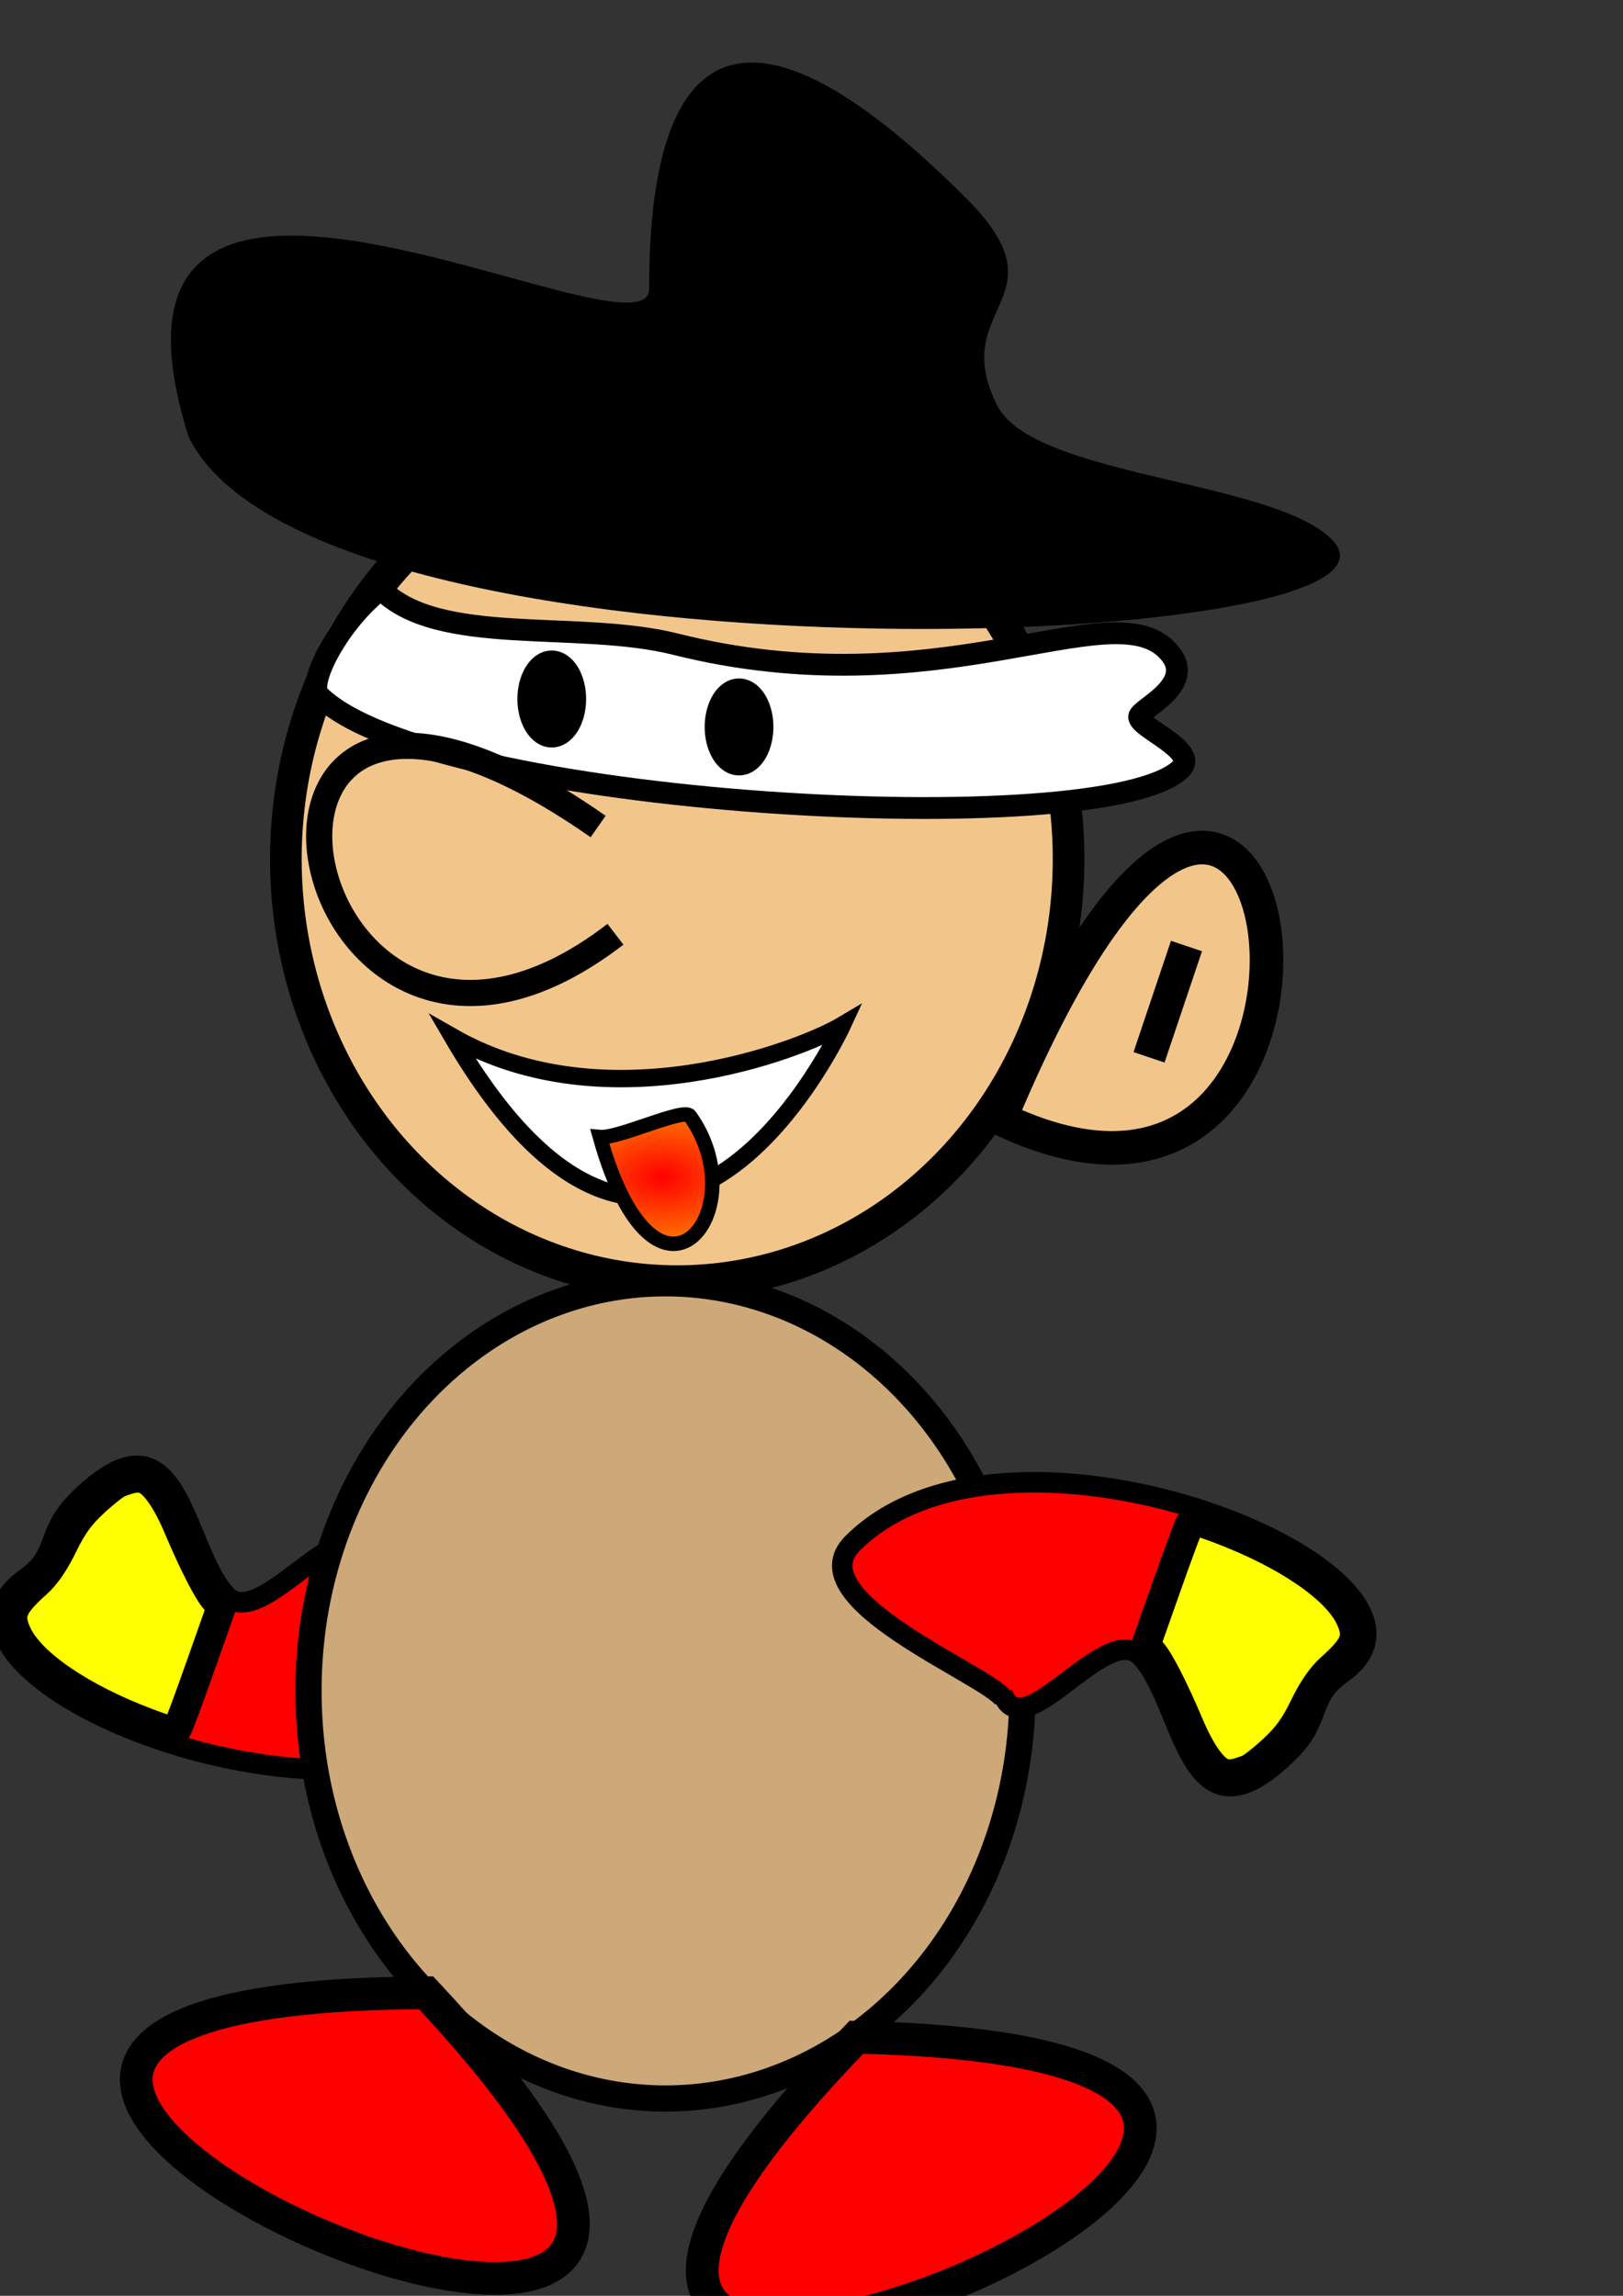 <?xml version="1.0" encoding="UTF-8" standalone="no"?>
<!-- Created with Inkscape (http://www.inkscape.org/) -->
<svg
    xmlns:osb="http://www.openswatchbook.org/uri/2009/osb"
    xmlns:dc="http://purl.org/dc/elements/1.1/"
    xmlns:cc="http://creativecommons.org/ns#"
    xmlns:rdf="http://www.w3.org/1999/02/22-rdf-syntax-ns#"
    xmlns:svg="http://www.w3.org/2000/svg"
    xmlns="http://www.w3.org/2000/svg"
    xmlns:xlink="http://www.w3.org/1999/xlink"
    xmlns:sodipodi="http://sodipodi.sourceforge.net/DTD/sodipodi-0.dtd"
    xmlns:inkscape="http://www.inkscape.org/namespaces/inkscape"
    xmlns:ns1="http://sozi.baierouge.fr"
    width="744.094"
    height="1052.362"
    id="svg2"
    version="1.1"
    inkscape:version="0.48.4 r9939"
    sodipodi:docname="babyface.svg"
  >
  <rect width="100%" height="100%" fill="#333333" stroke="none"/>
  <defs
      id="defs4"
    >
    <linearGradient
        id="linearGradient5360"
      >
      <stop
          style="stop-color:#000000;stop-opacity:1;"
          offset="0"
          id="stop5362"
      />
      <stop
          style="stop-color:#20201d;stop-opacity:1;"
          offset="1"
          id="stop5364"
      />
    </linearGradient
    >
    <linearGradient
        id="linearGradient3810"
        osb:paint="gradient"
      >
      <stop
          style="stop-color:#ff0000;stop-opacity:1;"
          offset="0"
          id="stop3812"
      />
      <stop
          style="stop-color:#ff8100;stop-opacity:1"
          offset="1"
          id="stop3814"
      />
    </linearGradient
    >
    <linearGradient
        id="linearGradient3802"
        osb:paint="gradient"
      >
      <stop
          style="stop-color:#ff0000;stop-opacity:1;"
          offset="0"
          id="stop3804"
      />
      <stop
          style="stop-color:#ae0048;stop-opacity:1;"
          offset="1"
          id="stop3806"
      />
    </linearGradient
    >
    <radialGradient
        inkscape:collect="always"
        xlink:href="#linearGradient3810"
        id="radialGradient5252"
        cx="306.083"
        cy="515.314"
        fx="306.083"
        fy="515.314"
        r="44.257"
        gradientTransform="matrix(1.166,-0.011,0.007,0.745,-56.771,159.052)"
        gradientUnits="userSpaceOnUse"
    />
    <linearGradient
        inkscape:collect="always"
        xlink:href="#linearGradient5360"
        id="linearGradient5368"
        x1="208.214"
        y1="201.648"
        x2="426.071"
        y2="201.648"
        gradientUnits="userSpaceOnUse"
    />
  </defs
  >
  <sodipodi:namedview
      id="base"
      pagecolor="#ffffff"
      bordercolor="#666666"
      borderopacity="1.0"
      inkscape:pageopacity="0.0"
      inkscape:pageshadow="2"
      inkscape:zoom="0.49497475"
      inkscape:cx="698.06043"
      inkscape:cy="458.78601"
      inkscape:document-units="px"
      inkscape:current-layer="layer1"
      showgrid="false"
      inkscape:window-width="1920"
      inkscape:window-height="1004"
      inkscape:window-x="-4"
      inkscape:window-y="-4"
      inkscape:window-maximized="1"
  />
  <g
      inkscape:label="Layer 1"
      inkscape:groupmode="layer"
      id="layer1"
    >
    <path
        sodipodi:type="arc"
        style="fill:#f2c68b;fill-opacity:1;stroke:#000000;stroke-width:13.554;stroke-linecap:butt;stroke-linejoin:miter;stroke-miterlimit:4;stroke-opacity:1;stroke-dasharray:none;stroke-dashoffset:0;opacity:1"
        id="path2996"
        sodipodi:cx="307.08636"
        sodipodi:cy="396.77319"
        sodipodi:rx="167.68532"
        sodipodi:ry="165.66502"
        d="m 474.772,396.773 a 167.685,165.665 0 1 1 -335.371,0 167.685,165.665 0 1 1 335.371,0 z"
        transform="matrix(1.07,0,0,1.172,-18.099,-71.243)"
    />
    <path
        style="fill:#ffffff;fill-opacity:1;stroke:#000000;stroke-width:10;stroke-linecap:butt;stroke-linejoin:miter;stroke-miterlimit:4;stroke-opacity:1;stroke-dasharray:none"
        d="m 174.644,270.06 c 26.163,26.647 90.356,14.004 134.967,25.193 120.386,30.192 198.893,-23.846 225.264,2.525 15.577,15.577 -12.627,27.099 -12.627,30.81 0,5.115 27.482,15.45 19.193,23.739 -34.572,34.572 -344.321,17.375 -395.215,-33.519 -5.753,-5.753 9.867,-34.593 28.417,-48.747 z"
        id="path5378"
        inkscape:connector-curvature="0"
        sodipodi:nodetypes="csssssc"
    />
    <path
        style="fill:#f2c68b;fill-opacity:1;stroke:#000000;stroke-width:15.4;stroke-linecap:butt;stroke-linejoin:miter;stroke-miterlimit:4;stroke-opacity:1;stroke-dasharray:none"
        d="m 458.571,512.719 c 189.315,90.899 133.883,-320.362 0,0 z"
        id="path3768"
        inkscape:connector-curvature="0"
    />
    <path
        style="fill:none;stroke:#000000;stroke-width:15;stroke-linecap:butt;stroke-linejoin:miter;stroke-miterlimit:4;stroke-opacity:1;stroke-dasharray:none"
        d="m 543.967,433.644 c -17.173,51.013 -17.173,51.013 -17.173,51.013"
        id="path3770"
        inkscape:connector-curvature="0"
    />
    <path
        sodipodi:type="arc"
        style="fill:#000000;fill-opacity:1;stroke:#000000;stroke-width:15;stroke-linecap:butt;stroke-linejoin:miter;stroke-miterlimit:4;stroke-opacity:1;stroke-dasharray:none;stroke-dashoffset:0"
        id="path3778"
        sodipodi:cx="342.5"
        sodipodi:cy="348.61218"
        sodipodi:rx="14.642858"
        sodipodi:ry="24.107143"
        d="m 357.143,348.612 a 14.643,24.107 0 1 1 -29.286,0 14.643,24.107 0 1 1 29.286,0 z"
        transform="matrix(0.711,0,0,0.703,95.308,88.144)"
    />
    <path
        transform="matrix(0.711,0,0,0.703,9.445,75.335)"
        d="m 357.143,348.612 a 14.643,24.107 0 1 1 -29.286,0 14.643,24.107 0 1 1 29.286,0 z"
        sodipodi:ry="24.107143"
        sodipodi:rx="14.642858"
        sodipodi:cy="348.61218"
        sodipodi:cx="342.5"
        id="path3782"
        style="fill:#000000;fill-opacity:1;stroke:#000000;stroke-width:15;stroke-linecap:butt;stroke-linejoin:miter;stroke-miterlimit:4;stroke-opacity:1;stroke-dasharray:none;stroke-dashoffset:0"
        sodipodi:type="arc"
    />
    <path
        style="fill:#ffffff;fill-opacity:1;stroke:#000000;stroke-width:7.972;stroke-linecap:butt;stroke-linejoin:miter;stroke-miterlimit:4;stroke-opacity:1;stroke-dasharray:none"
        d="m 207.441,475.279 c 70.737,40.388 159.512,6.087 178.784,-5.403 0,0 -80.295,174.101 -178.784,5.403 z"
        id="path5256"
        inkscape:connector-curvature="0"
        sodipodi:nodetypes="csc"
    />
    <path
        style="fill:url(#radialGradient5252);fill-opacity:1;stroke:#000000;stroke-width:6.636;stroke-linecap:butt;stroke-linejoin:miter;stroke-miterlimit:4;stroke-opacity:1;stroke-dasharray:none"
        d="m 275.047,521.206 c 25.89,92.264 72.177,33.554 41.234,-9.69 -2.757,-3.853 -32.693,10.464 -41.234,9.69 z"
        id="path3792"
        inkscape:connector-curvature="0"
        sodipodi:nodetypes="csc"
    />
    <path
        style="fill:none;stroke:#000000;stroke-width:12;stroke-linecap:butt;stroke-linejoin:miter;stroke-miterlimit:4;stroke-opacity:1;stroke-dasharray:none"
        d="m 274.219,378.864 c -198.291,-138.568 -142.494,165.168 7.943,49.395"
        id="path5254"
        inkscape:connector-curvature="0"
    />
    <g
        id="g5318"
        transform="matrix(1,0,0,-1,2,1463.917)"
      >
      <path
          sodipodi:nodetypes="cssssc"
          inkscape:connector-curvature="0"
          id="path5262-5"
          d="m 164.743,751.922 c 7.764,-11.302 94.961,-45.45 69.195,-71.216 -73.33,-73.33 -286.436,15.599 -224.254,59.599 15.632,11.061 9.01,20.779 23.739,35.508 47.594,47.594 47.905,-22.803 68.69,-43.589 15.924,-15.924 54.164,43.336 63.135,17.173"
          style="fill:#ff0000;stroke:#000000;stroke-width:9.4;stroke-linecap:butt;stroke-linejoin:miter;stroke-miterlimit:4;stroke-opacity:1;stroke-dasharray:none"
      />
      <path
          inkscape:connector-curvature="0"
          id="path5295-2"
          d="m 64.461,785.787 c 4.588,-1.831 10.12,-9.881 15.408,-22.419 6.747,-15.998 13.527,-29.227 16.817,-32.813 l 2.836,-3.092 -9.528,-26.999 c -5.24,-14.849 -10.078,-27.889 -10.75,-28.977 -1.001,-1.62 -3.503,-1.117 -13.821,2.78 -30.117,11.375 -53.099,27.012 -59.488,40.476 -4.211,8.874 -2.645,12.975 8.887,23.285 4.198,3.753 8.188,9.551 12.023,17.469 4.32,8.919 7.853,13.808 14.277,19.755 4.695,4.347 9.892,8.41 11.548,9.029 6.344,2.371 8.826,2.687 11.79,1.505 l 0,0 z"
          style="fill:#ffff00;fill-opacity:1;fill-rule:nonzero;stroke:#000000;stroke-width:13.429;stroke-linecap:butt;stroke-linejoin:miter;stroke-miterlimit:4;stroke-opacity:1;stroke-dasharray:none;stroke-dashoffset:0"
      />
    </g
    >
    <path
        sodipodi:type="arc"
        style="opacity:1;fill:#cda879;fill-opacity:1;fill-rule:nonzero;stroke:#000000;stroke-width:12;stroke-linecap:butt;stroke-linejoin:miter;stroke-miterlimit:4;stroke-opacity:1;stroke-dasharray:none;stroke-dashoffset:0"
        id="path5260"
        sodipodi:cx="261.62952"
        sodipodi:cy="771.03473"
        sodipodi:rx="163.64471"
        sodipodi:ry="186.37314"
        d="m 425.274,771.035 a 163.645,186.373 0 1 1 -327.289,0 163.645,186.373 0 1 1 327.289,0 z"
        transform="translate(43.477,4.041)"
    />
    <path
        style="fill:none;stroke:#000000;stroke-width:9.4;stroke-linecap:butt;stroke-linejoin:miter;stroke-opacity:1;stroke-miterlimit:4;stroke-dasharray:none"
        d="M 537.857,695.934 515,760.219"
        id="path5264"
        inkscape:connector-curvature="0"
    />
    <g
        id="g5322"
        transform="translate(4,-4)"
      >
      <path
          sodipodi:nodetypes="cssssc"
          inkscape:connector-curvature="0"
          id="path5262"
          d="m 456.084,782.651 c -7.764,-11.302 -94.961,-45.45 -69.195,-71.216 73.33,-73.33 286.436,15.599 224.254,59.599 -15.632,11.061 -9.01,20.779 -23.739,35.508 -47.594,47.594 -47.905,-22.803 -68.69,-43.589 -15.924,-15.924 -54.164,43.336 -63.135,17.173"
          style="fill:#ff0000;stroke:#000000;stroke-width:9.4;stroke-linecap:butt;stroke-linejoin:miter;stroke-miterlimit:4;stroke-opacity:1;stroke-dasharray:none"
      />
      <path
          inkscape:connector-curvature="0"
          id="path5295"
          d="m 556.366,816.516 c -4.588,-1.831 -10.12,-9.881 -15.408,-22.419 -6.747,-15.998 -13.527,-29.227 -16.817,-32.813 l -2.836,-3.092 9.528,-26.999 c 5.24,-14.849 10.078,-27.889 10.75,-28.977 1.001,-1.62 3.503,-1.117 13.821,2.78 30.117,11.375 53.099,27.012 59.488,40.476 4.211,8.874 2.645,12.975 -8.887,23.285 -4.198,3.753 -8.188,9.551 -12.023,17.469 -4.32,8.919 -7.853,13.808 -14.277,19.755 -4.695,4.347 -9.892,8.41 -11.548,9.029 -6.344,2.371 -8.826,2.687 -11.79,1.505 l 0,0 z"
          style="fill:#ffff00;fill-opacity:1;fill-rule:nonzero;stroke:#000000;stroke-width:13.429;stroke-linecap:butt;stroke-linejoin:miter;stroke-miterlimit:4;stroke-opacity:1;stroke-dasharray:none;stroke-dashoffset:0"
      />
    </g
    >
    <path
        style="fill:#ff0000;stroke:#000000;stroke-width:15;stroke-linecap:butt;stroke-linejoin:miter;stroke-miterlimit:4;stroke-opacity:1;stroke-dasharray:none;fill-opacity:1"
        d="m 195.355,913.46 c -406.384,1.818 275.108,293.694 0,0 z"
        id="path5330"
        inkscape:connector-curvature="0"
        sodipodi:nodetypes="cc"
    />
    <path
        style="fill:#ff0000;fill-opacity:1;stroke:#000000;stroke-width:15;stroke-linecap:butt;stroke-linejoin:miter;stroke-miterlimit:4;stroke-opacity:1;stroke-dasharray:none"
        d="m 392.625,933.861 c -154.82,159.595 -19.785,147.193 68.374,101.783 72.968,-37.585 113.822,-97.783 -68.374,-101.783 z"
        id="path5330-3"
        inkscape:connector-curvature="0"
        sodipodi:nodetypes="csc"
    />
    <path
        style="fill:#000000;fill-opacity:1;stroke:#000000;stroke-width:1px;stroke-linecap:butt;stroke-linejoin:miter;stroke-opacity:1"
        d="M 86.972,200.146 C 144.826,318.029 661.599,298.991 610.231,247.623 582.929,220.321 473.281,219.189 456.688,186.003 433.505,139.638 488.708,137.32 442.576,91.188 346.136,-5.252 298.094,12.488 298.094,132.465 c 0,39.477 -268.816,-115.582 -211.122,67.68 z"
        id="path5372"
        inkscape:connector-curvature="0"
        sodipodi:nodetypes="cssssc"
    />
  </g
  >
</svg
>
